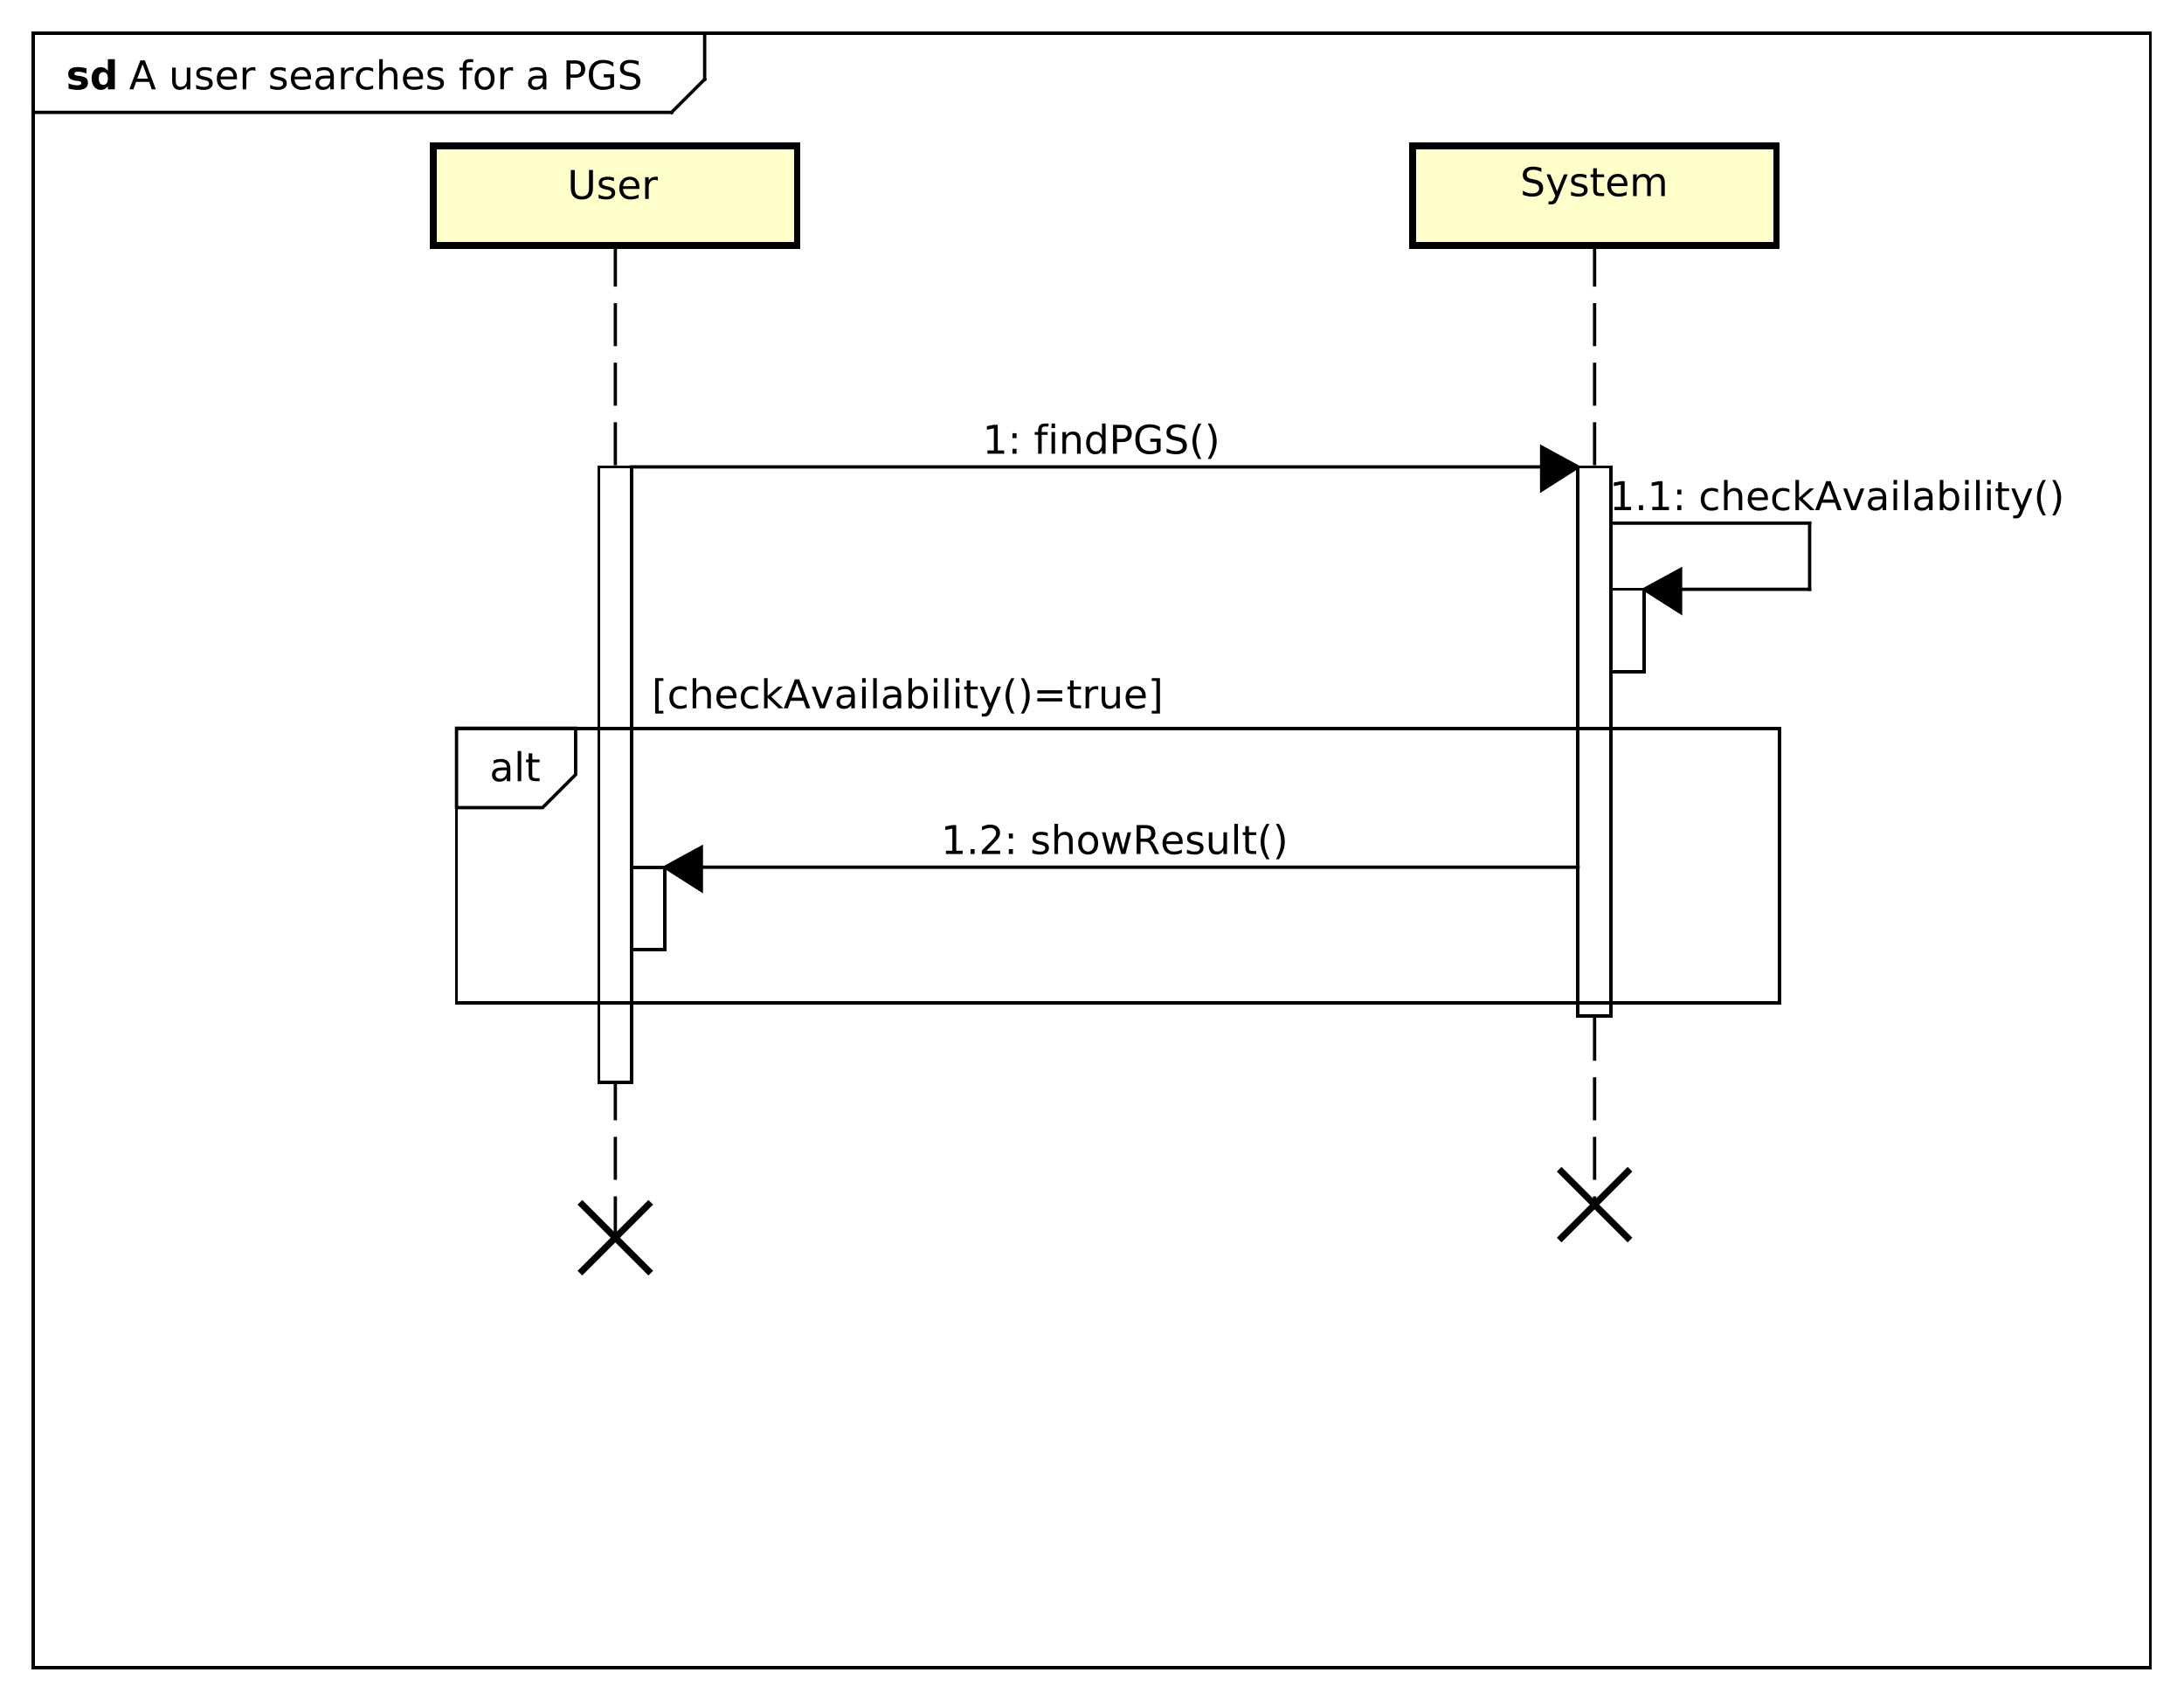 <?xml version="1.0" encoding="UTF-8"?>
<!DOCTYPE svg PUBLIC '-//W3C//DTD SVG 1.0//EN'
          'http://www.w3.org/TR/2001/REC-SVG-20010904/DTD/svg10.dtd'>
<svg xmlns:xlink="http://www.w3.org/1999/xlink" style="fill-opacity:1; color-rendering:auto; color-interpolation:auto; text-rendering:auto; stroke:black; stroke-linecap:square; stroke-miterlimit:10; shape-rendering:auto; stroke-opacity:1; fill:black; stroke-dasharray:none; font-weight:normal; stroke-width:1; font-family:&apos;Dialog&apos;; font-style:normal; stroke-linejoin:miter; font-size:12; stroke-dashoffset:0; image-rendering:auto;" width="880" height="685" xmlns="http://www.w3.org/2000/svg"
><rect width="100%" height="100%" fill="#808080" stroke="none"/><!--Generated by the Batik Graphics2D SVG Generator--><defs id="genericDefs"
  /><g
  ><defs id="defs1"
    ><clipPath clipPathUnits="userSpaceOnUse" id="clipPath1"
      ><path d="M0 0 L880 0 L880 685 L0 685 L0 0 Z"
      /></clipPath
      ><clipPath clipPathUnits="userSpaceOnUse" id="clipPath2"
      ><path d="M0 -14.133 L660 -14.133 L660 499.617 L0 499.617 L0 -14.133 Z"
      /></clipPath
      ><clipPath clipPathUnits="userSpaceOnUse" id="clipPath3"
      ><path d="M-39 -27 L621 -27 L621 486.75 L-39 486.75 L-39 -27 Z"
      /></clipPath
      ><clipPath clipPathUnits="userSpaceOnUse" id="clipPath4"
      ><path d="M-20 -27 L640 -27 L640 486.75 L-20 486.75 L-20 -27 Z"
      /></clipPath
      ><clipPath clipPathUnits="userSpaceOnUse" id="clipPath5"
      ><path d="M-459.5 -48.133 L200.5 -48.133 L200.5 465.617 L-459.5 465.617 L-459.5 -48.133 Z"
      /></clipPath
      ><clipPath clipPathUnits="userSpaceOnUse" id="clipPath6"
      ><path d="M-171.5 -60.133 L488.5 -60.133 L488.5 453.617 L-171.5 453.617 L-171.5 -60.133 Z"
      /></clipPath
      ><clipPath clipPathUnits="userSpaceOnUse" id="clipPath7"
      ><path d="M-297 -137.148 L363 -137.148 L363 376.602 L-297 376.602 L-297 -137.148 Z"
      /></clipPath
      ><clipPath clipPathUnits="userSpaceOnUse" id="clipPath8"
      ><path d="M-486.5 -154.198 L173.5 -154.198 L173.5 359.552 L-486.5 359.552 L-486.5 -154.198 Z"
      /></clipPath
      ><clipPath clipPathUnits="userSpaceOnUse" id="clipPath9"
      ><path d="M-284.45 -258.148 L375.55 -258.148 L375.55 255.602 L-284.45 255.602 L-284.45 -258.148 Z"
      /></clipPath
      ><clipPath clipPathUnits="userSpaceOnUse" id="clipPath10"
      ><path d="M-197 -214.102 L463 -214.102 L463 299.648 L-197 299.648 L-197 -214.102 Z"
      /></clipPath
      ><clipPath clipPathUnits="userSpaceOnUse" id="clipPath11"
      ><path d="M-148 -236.133 L512 -236.133 L512 277.617 L-148 277.617 L-148 -236.133 Z"
      /></clipPath
    ></defs
    ><g style="fill:white; stroke:white;"
    ><rect x="0" y="0" width="880" style="clip-path:url(#clipPath1); stroke:none;" height="685"
    /></g
    ><g style="text-rendering:geometricPrecision; shape-rendering:crispEdges;" transform="scale(1.333,1.333) translate(0,14.133)"
    ><rect x="10" y="-4.133" width="640" style="fill:none; clip-path:url(#clipPath2);" height="494.133"
      /><line x1="213" x2="213" y1="-3.133" style="clip-path:url(#clipPath2); fill:none; text-rendering:optimizeLegibility; shape-rendering:auto;" y2="9.836"
      /><line x1="213" x2="203" y1="9.836" style="clip-path:url(#clipPath2); fill:none; text-rendering:optimizeLegibility; shape-rendering:auto;" y2="19.836"
      /><line x1="203" x2="10" y1="19.836" style="clip-path:url(#clipPath2); fill:none; text-rendering:optimizeLegibility; shape-rendering:auto;" y2="19.836"
    /></g
    ><g style="font-family:sans-serif; text-rendering:optimizeLegibility;" transform="matrix(1.333,0,0,1.333,0,18.844) translate(39,12.867)"
    ><path d="M4.109 -7.578 L2.5 -3.234 L5.719 -3.234 L4.109 -7.578 ZM3.438 -8.75 L4.781 -8.75 L8.109 0 L6.875 0 L6.078 -2.25 L2.141 -2.25 L1.344 0 L0.094 0 L3.438 -8.75 ZM13.039 -2.594 L13.039 -6.562 L14.117 -6.562 L14.117 -2.625 Q14.117 -1.703 14.484 -1.234 Q14.852 -0.766 15.57 -0.766 Q16.445 -0.766 16.953 -1.32 Q17.461 -1.875 17.461 -2.844 L17.461 -6.562 L18.539 -6.562 L18.539 0 L17.461 0 L17.461 -1.016 Q17.07 -0.406 16.555 -0.117 Q16.039 0.172 15.352 0.172 Q14.211 0.172 13.625 -0.531 Q13.039 -1.234 13.039 -2.594 ZM15.758 -6.719 L15.758 -6.719 ZM24.941 -6.375 L24.941 -5.344 Q24.488 -5.578 23.996 -5.695 Q23.504 -5.812 22.973 -5.812 Q22.176 -5.812 21.77 -5.57 Q21.363 -5.328 21.363 -4.828 Q21.363 -4.453 21.652 -4.242 Q21.941 -4.031 22.816 -3.844 L23.176 -3.75 Q24.332 -3.516 24.816 -3.062 Q25.301 -2.609 25.301 -1.812 Q25.301 -0.891 24.574 -0.359 Q23.848 0.172 22.582 0.172 Q22.051 0.172 21.48 0.07 Q20.91 -0.031 20.285 -0.234 L20.285 -1.359 Q20.879 -1.047 21.457 -0.891 Q22.035 -0.734 22.613 -0.734 Q23.363 -0.734 23.777 -0.992 Q24.191 -1.25 24.191 -1.734 Q24.191 -2.172 23.895 -2.406 Q23.598 -2.641 22.598 -2.859 L22.223 -2.938 Q21.223 -3.156 20.777 -3.594 Q20.332 -4.031 20.332 -4.781 Q20.332 -5.719 20.988 -6.219 Q21.645 -6.719 22.848 -6.719 Q23.441 -6.719 23.973 -6.633 Q24.504 -6.547 24.941 -6.375 ZM32.631 -3.547 L32.631 -3.031 L27.662 -3.031 Q27.74 -1.906 28.342 -1.328 Q28.943 -0.75 30.006 -0.75 Q30.631 -0.75 31.217 -0.898 Q31.803 -1.047 32.381 -1.359 L32.381 -0.328 Q31.787 -0.094 31.178 0.039 Q30.568 0.172 29.943 0.172 Q28.381 0.172 27.459 -0.742 Q26.537 -1.656 26.537 -3.219 Q26.537 -4.828 27.412 -5.773 Q28.287 -6.719 29.756 -6.719 Q31.084 -6.719 31.857 -5.867 Q32.631 -5.016 32.631 -3.547 ZM31.553 -3.875 Q31.537 -4.75 31.053 -5.281 Q30.568 -5.812 29.771 -5.812 Q28.865 -5.812 28.326 -5.297 Q27.787 -4.781 27.709 -3.859 L31.553 -3.875 ZM38.201 -5.562 Q38.014 -5.656 37.803 -5.711 Q37.592 -5.766 37.326 -5.766 Q36.42 -5.766 35.928 -5.172 Q35.435 -4.578 35.435 -3.453 L35.435 0 L34.357 0 L34.357 -6.562 L35.435 -6.562 L35.435 -5.547 Q35.779 -6.141 36.326 -6.43 Q36.873 -6.719 37.654 -6.719 Q37.764 -6.719 37.897 -6.703 Q38.029 -6.688 38.185 -6.656 L38.201 -5.562 ZM47.324 -6.375 L47.324 -5.344 Q46.871 -5.578 46.379 -5.695 Q45.887 -5.812 45.355 -5.812 Q44.559 -5.812 44.152 -5.57 Q43.746 -5.328 43.746 -4.828 Q43.746 -4.453 44.035 -4.242 Q44.324 -4.031 45.199 -3.844 L45.559 -3.75 Q46.715 -3.516 47.199 -3.062 Q47.684 -2.609 47.684 -1.812 Q47.684 -0.891 46.957 -0.359 Q46.23 0.172 44.965 0.172 Q44.434 0.172 43.863 0.07 Q43.293 -0.031 42.668 -0.234 L42.668 -1.359 Q43.262 -1.047 43.84 -0.891 Q44.418 -0.734 44.996 -0.734 Q45.746 -0.734 46.16 -0.992 Q46.574 -1.25 46.574 -1.734 Q46.574 -2.172 46.277 -2.406 Q45.98 -2.641 44.98 -2.859 L44.605 -2.938 Q43.605 -3.156 43.16 -3.594 Q42.715 -4.031 42.715 -4.781 Q42.715 -5.719 43.371 -6.219 Q44.027 -6.719 45.23 -6.719 Q45.824 -6.719 46.355 -6.633 Q46.887 -6.547 47.324 -6.375 ZM55.014 -3.547 L55.014 -3.031 L50.045 -3.031 Q50.123 -1.906 50.725 -1.328 Q51.326 -0.75 52.389 -0.75 Q53.014 -0.75 53.6 -0.898 Q54.185 -1.047 54.764 -1.359 L54.764 -0.328 Q54.17 -0.094 53.56 0.039 Q52.951 0.172 52.326 0.172 Q50.764 0.172 49.842 -0.742 Q48.92 -1.656 48.92 -3.219 Q48.92 -4.828 49.795 -5.773 Q50.67 -6.719 52.139 -6.719 Q53.467 -6.719 54.24 -5.867 Q55.014 -5.016 55.014 -3.547 ZM53.935 -3.875 Q53.92 -4.75 53.435 -5.281 Q52.951 -5.812 52.154 -5.812 Q51.248 -5.812 50.709 -5.297 Q50.17 -4.781 50.092 -3.859 L53.935 -3.875 ZM59.756 -3.297 Q58.459 -3.297 57.951 -3 Q57.443 -2.703 57.443 -1.984 Q57.443 -1.406 57.826 -1.07 Q58.209 -0.734 58.85 -0.734 Q59.756 -0.734 60.295 -1.367 Q60.834 -2 60.834 -3.062 L60.834 -3.297 L59.756 -3.297 ZM61.912 -3.75 L61.912 0 L60.834 0 L60.834 -1 Q60.459 -0.406 59.912 -0.117 Q59.365 0.172 58.568 0.172 Q57.553 0.172 56.959 -0.398 Q56.365 -0.969 56.365 -1.906 Q56.365 -3.016 57.107 -3.578 Q57.85 -4.141 59.318 -4.141 L60.834 -4.141 L60.834 -4.25 Q60.834 -5 60.342 -5.406 Q59.85 -5.812 58.975 -5.812 Q58.412 -5.812 57.873 -5.672 Q57.334 -5.531 56.85 -5.266 L56.85 -6.266 Q57.443 -6.5 57.998 -6.609 Q58.553 -6.719 59.084 -6.719 Q60.506 -6.719 61.209 -5.984 Q61.912 -5.25 61.912 -3.75 ZM67.938 -5.562 Q67.75 -5.656 67.539 -5.711 Q67.328 -5.766 67.062 -5.766 Q66.156 -5.766 65.664 -5.172 Q65.172 -4.578 65.172 -3.453 L65.172 0 L64.094 0 L64.094 -6.562 L65.172 -6.562 L65.172 -5.547 Q65.516 -6.141 66.062 -6.43 Q66.609 -6.719 67.391 -6.719 Q67.5 -6.719 67.633 -6.703 Q67.766 -6.688 67.922 -6.656 L67.938 -5.562 ZM73.793 -6.312 L73.793 -5.297 Q73.324 -5.562 72.871 -5.688 Q72.418 -5.812 71.949 -5.812 Q70.887 -5.812 70.309 -5.148 Q69.731 -4.484 69.731 -3.281 Q69.731 -2.078 70.309 -1.414 Q70.887 -0.75 71.949 -0.75 Q72.418 -0.75 72.871 -0.875 Q73.324 -1 73.793 -1.25 L73.793 -0.25 Q73.34 -0.047 72.856 0.062 Q72.371 0.172 71.824 0.172 Q70.34 0.172 69.465 -0.758 Q68.59 -1.688 68.59 -3.281 Q68.59 -4.875 69.473 -5.797 Q70.356 -6.719 71.902 -6.719 Q72.387 -6.719 72.863 -6.617 Q73.34 -6.516 73.793 -6.312 ZM81.125 -3.969 L81.125 0 L80.047 0 L80.047 -3.922 Q80.047 -4.859 79.68 -5.32 Q79.312 -5.781 78.594 -5.781 Q77.719 -5.781 77.211 -5.227 Q76.703 -4.672 76.703 -3.703 L76.703 0 L75.625 0 L75.625 -9.125 L76.703 -9.125 L76.703 -5.547 Q77.094 -6.141 77.617 -6.43 Q78.141 -6.719 78.828 -6.719 Q79.953 -6.719 80.539 -6.023 Q81.125 -5.328 81.125 -3.969 ZM88.887 -3.547 L88.887 -3.031 L83.918 -3.031 Q83.996 -1.906 84.598 -1.328 Q85.199 -0.75 86.262 -0.75 Q86.887 -0.75 87.473 -0.898 Q88.059 -1.047 88.637 -1.359 L88.637 -0.328 Q88.043 -0.094 87.434 0.039 Q86.824 0.172 86.199 0.172 Q84.637 0.172 83.715 -0.742 Q82.793 -1.656 82.793 -3.219 Q82.793 -4.828 83.668 -5.773 Q84.543 -6.719 86.012 -6.719 Q87.34 -6.719 88.113 -5.867 Q88.887 -5.016 88.887 -3.547 ZM87.809 -3.875 Q87.793 -4.75 87.309 -5.281 Q86.824 -5.812 86.027 -5.812 Q85.121 -5.812 84.582 -5.297 Q84.043 -4.781 83.965 -3.859 L87.809 -3.875 ZM94.832 -6.375 L94.832 -5.344 Q94.379 -5.578 93.887 -5.695 Q93.394 -5.812 92.863 -5.812 Q92.066 -5.812 91.66 -5.57 Q91.254 -5.328 91.254 -4.828 Q91.254 -4.453 91.543 -4.242 Q91.832 -4.031 92.707 -3.844 L93.066 -3.75 Q94.223 -3.516 94.707 -3.062 Q95.191 -2.609 95.191 -1.812 Q95.191 -0.891 94.465 -0.359 Q93.738 0.172 92.473 0.172 Q91.941 0.172 91.371 0.07 Q90.801 -0.031 90.176 -0.234 L90.176 -1.359 Q90.769 -1.047 91.348 -0.891 Q91.926 -0.734 92.504 -0.734 Q93.254 -0.734 93.668 -0.992 Q94.082 -1.25 94.082 -1.734 Q94.082 -2.172 93.785 -2.406 Q93.488 -2.641 92.488 -2.859 L92.113 -2.938 Q91.113 -3.156 90.668 -3.594 Q90.223 -4.031 90.223 -4.781 Q90.223 -5.719 90.879 -6.219 Q91.535 -6.719 92.738 -6.719 Q93.332 -6.719 93.863 -6.633 Q94.394 -6.547 94.832 -6.375 ZM104.039 -9.125 L104.039 -8.219 L103.008 -8.219 Q102.43 -8.219 102.203 -7.984 Q101.977 -7.75 101.977 -7.141 L101.977 -6.562 L103.758 -6.562 L103.758 -5.719 L101.977 -5.719 L101.977 0 L100.898 0 L100.898 -5.719 L99.867 -5.719 L99.867 -6.562 L100.898 -6.562 L100.898 -7.016 Q100.898 -8.109 101.406 -8.617 Q101.914 -9.125 103.023 -9.125 L104.039 -9.125 ZM107.482 -5.812 Q106.623 -5.812 106.115 -5.133 Q105.607 -4.453 105.607 -3.281 Q105.607 -2.094 106.107 -1.422 Q106.607 -0.75 107.482 -0.75 Q108.342 -0.75 108.85 -1.43 Q109.357 -2.109 109.357 -3.281 Q109.357 -4.438 108.85 -5.125 Q108.342 -5.812 107.482 -5.812 ZM107.482 -6.719 Q108.889 -6.719 109.693 -5.805 Q110.498 -4.891 110.498 -3.281 Q110.498 -1.672 109.693 -0.75 Q108.889 0.172 107.482 0.172 Q106.076 0.172 105.272 -0.75 Q104.467 -1.672 104.467 -3.281 Q104.467 -4.891 105.272 -5.805 Q106.076 -6.719 107.482 -6.719 ZM116.09 -5.562 Q115.902 -5.656 115.691 -5.711 Q115.481 -5.766 115.215 -5.766 Q114.309 -5.766 113.816 -5.172 Q113.324 -4.578 113.324 -3.453 L113.324 0 L112.246 0 L112.246 -6.562 L113.324 -6.562 L113.324 -5.547 Q113.668 -6.141 114.215 -6.43 Q114.762 -6.719 115.543 -6.719 Q115.652 -6.719 115.785 -6.703 Q115.918 -6.688 116.074 -6.656 L116.09 -5.562 ZM124.01 -3.297 Q122.713 -3.297 122.205 -3 Q121.697 -2.703 121.697 -1.984 Q121.697 -1.406 122.08 -1.07 Q122.463 -0.734 123.103 -0.734 Q124.01 -0.734 124.549 -1.367 Q125.088 -2 125.088 -3.062 L125.088 -3.297 L124.01 -3.297 ZM126.166 -3.75 L126.166 0 L125.088 0 L125.088 -1 Q124.713 -0.406 124.166 -0.117 Q123.619 0.172 122.822 0.172 Q121.807 0.172 121.213 -0.398 Q120.619 -0.969 120.619 -1.906 Q120.619 -3.016 121.361 -3.578 Q122.103 -4.141 123.572 -4.141 L125.088 -4.141 L125.088 -4.25 Q125.088 -5 124.596 -5.406 Q124.103 -5.812 123.228 -5.812 Q122.666 -5.812 122.127 -5.672 Q121.588 -5.531 121.103 -5.266 L121.103 -6.266 Q121.697 -6.5 122.252 -6.609 Q122.807 -6.719 123.338 -6.719 Q124.76 -6.719 125.463 -5.984 Q126.166 -5.25 126.166 -3.75 ZM133.428 -7.781 L133.428 -4.484 L134.912 -4.484 Q135.74 -4.484 136.193 -4.914 Q136.647 -5.344 136.647 -6.141 Q136.647 -6.922 136.193 -7.352 Q135.74 -7.781 134.912 -7.781 L133.428 -7.781 ZM132.24 -8.75 L134.912 -8.75 Q136.397 -8.75 137.147 -8.086 Q137.897 -7.422 137.897 -6.141 Q137.897 -4.844 137.147 -4.18 Q136.397 -3.516 134.912 -3.516 L133.428 -3.516 L133.428 0 L132.24 0 L132.24 -8.75 ZM145.445 -1.25 L145.445 -3.594 L143.508 -3.594 L143.508 -4.578 L146.617 -4.578 L146.617 -0.812 Q145.93 -0.328 145.109 -0.078 Q144.289 0.172 143.352 0.172 Q141.289 0.172 140.133 -1.031 Q138.977 -2.234 138.977 -4.359 Q138.977 -6.516 140.133 -7.711 Q141.289 -8.906 143.352 -8.906 Q144.195 -8.906 144.969 -8.695 Q145.742 -8.484 146.398 -8.078 L146.398 -6.812 Q145.742 -7.375 145 -7.656 Q144.258 -7.938 143.445 -7.938 Q141.836 -7.938 141.031 -7.039 Q140.227 -6.141 140.227 -4.359 Q140.227 -2.594 141.031 -1.695 Q141.836 -0.797 143.445 -0.797 Q144.07 -0.797 144.562 -0.906 Q145.055 -1.016 145.445 -1.25 ZM154.025 -8.469 L154.025 -7.312 Q153.353 -7.625 152.752 -7.789 Q152.15 -7.953 151.603 -7.953 Q150.635 -7.953 150.111 -7.578 Q149.588 -7.203 149.588 -6.5 Q149.588 -5.922 149.932 -5.625 Q150.275 -5.328 151.26 -5.156 L151.963 -5 Q153.291 -4.75 153.924 -4.117 Q154.557 -3.484 154.557 -2.422 Q154.557 -1.141 153.705 -0.484 Q152.853 0.172 151.197 0.172 Q150.588 0.172 149.885 0.031 Q149.182 -0.109 148.432 -0.391 L148.432 -1.609 Q149.15 -1.203 149.846 -1 Q150.541 -0.797 151.197 -0.797 Q152.213 -0.797 152.768 -1.195 Q153.322 -1.594 153.322 -2.328 Q153.322 -2.969 152.924 -3.336 Q152.525 -3.703 151.619 -3.875 L150.9 -4.016 Q149.572 -4.281 148.986 -4.844 Q148.4 -5.406 148.4 -6.406 Q148.4 -7.578 149.213 -8.242 Q150.025 -8.906 151.463 -8.906 Q152.088 -8.906 152.721 -8.797 Q153.353 -8.688 154.025 -8.469 Z" style="stroke:none; clip-path:url(#clipPath3);"
    /></g
    ><g style="text-rendering:optimizeLegibility; font-weight:bold; font-family:sans-serif;" transform="matrix(1.333,0,0,1.333,0,18.844) translate(20,12.867)"
    ><path d="M6.141 -6.359 L6.141 -4.766 Q5.469 -5.047 4.836 -5.188 Q4.203 -5.328 3.656 -5.328 Q3.047 -5.328 2.758 -5.18 Q2.469 -5.031 2.469 -4.719 Q2.469 -4.469 2.688 -4.336 Q2.906 -4.203 3.484 -4.125 L3.844 -4.078 Q5.469 -3.875 6.023 -3.406 Q6.578 -2.938 6.578 -1.938 Q6.578 -0.891 5.805 -0.359 Q5.031 0.172 3.5 0.172 Q2.844 0.172 2.148 0.07 Q1.453 -0.031 0.719 -0.234 L0.719 -1.828 Q1.344 -1.531 2.008 -1.375 Q2.672 -1.219 3.344 -1.219 Q3.969 -1.219 4.273 -1.391 Q4.578 -1.562 4.578 -1.906 Q4.578 -2.188 4.367 -2.32 Q4.156 -2.453 3.516 -2.531 L3.141 -2.578 Q1.75 -2.75 1.188 -3.227 Q0.625 -3.703 0.625 -4.672 Q0.625 -5.719 1.336 -6.219 Q2.047 -6.719 3.531 -6.719 Q4.109 -6.719 4.75 -6.633 Q5.391 -6.547 6.141 -6.359 ZM12.611 -5.609 L12.611 -9.125 L14.721 -9.125 L14.721 0 L12.611 0 L12.611 -0.953 Q12.19 -0.375 11.666 -0.102 Q11.143 0.172 10.455 0.172 Q9.236 0.172 8.463 -0.797 Q7.689 -1.766 7.689 -3.281 Q7.689 -4.797 8.463 -5.758 Q9.236 -6.719 10.455 -6.719 Q11.127 -6.719 11.658 -6.445 Q12.19 -6.172 12.611 -5.609 ZM11.236 -1.359 Q11.908 -1.359 12.26 -1.852 Q12.611 -2.344 12.611 -3.281 Q12.611 -4.219 12.26 -4.711 Q11.908 -5.203 11.236 -5.203 Q10.565 -5.203 10.213 -4.711 Q9.861 -4.219 9.861 -3.281 Q9.861 -2.344 10.213 -1.852 Q10.565 -1.359 11.236 -1.359 Z" style="stroke:none; clip-path:url(#clipPath4);"
    /></g
    ><g transform="matrix(1.333,0,0,1.333,0,18.844)" style="text-rendering:optimizeLegibility; stroke-dasharray:12,6; font-weight:bold; font-family:sans-serif; stroke-linecap:butt;"
    ><line x1="482" x2="482" y1="60" style="fill:none; clip-path:url(#clipPath2);" y2="350"
    /></g
    ><g transform="matrix(1.333,0,0,1.333,0,18.844)" style="fill:rgb(255,255,204); text-rendering:geometricPrecision; font-family:sans-serif; shape-rendering:crispEdges; stroke:rgb(255,255,204); font-weight:bold; stroke-width:2;"
    ><rect x="427" y="30" width="110" style="clip-path:url(#clipPath2); stroke:none;" height="30"
      /><rect x="427" y="30" width="110" style="clip-path:url(#clipPath2); fill:none; stroke:black;" height="30"
    /></g
    ><g style="text-rendering:optimizeLegibility; stroke-width:2; font-family:sans-serif;" transform="matrix(1.333,0,0,1.333,0,18.844) translate(459.5,34)"
    ><path d="M6.422 2.67 L6.422 3.826 Q5.75 3.514 5.148 3.35 Q4.547 3.186 4 3.186 Q3.031 3.186 2.508 3.561 Q1.984 3.936 1.984 4.639 Q1.984 5.217 2.328 5.514 Q2.672 5.811 3.656 5.982 L4.359 6.139 Q5.688 6.389 6.32 7.021 Q6.953 7.654 6.953 8.717 Q6.953 9.998 6.102 10.654 Q5.25 11.31 3.594 11.31 Q2.984 11.31 2.281 11.17 Q1.578 11.029 0.828 10.748 L0.828 9.529 Q1.547 9.935 2.242 10.139 Q2.938 10.342 3.594 10.342 Q4.609 10.342 5.164 9.943 Q5.719 9.545 5.719 8.81 Q5.719 8.17 5.32 7.803 Q4.922 7.436 4.016 7.264 L3.297 7.123 Q1.969 6.857 1.383 6.295 Q0.797 5.732 0.797 4.732 Q0.797 3.561 1.609 2.897 Q2.422 2.232 3.859 2.232 Q4.484 2.232 5.117 2.342 Q5.75 2.451 6.422 2.67 ZM11.477 11.748 Q11.023 12.92 10.586 13.279 Q10.148 13.639 9.43 13.639 L8.57 13.639 L8.57 12.732 L9.195 12.732 Q9.648 12.732 9.891 12.521 Q10.133 12.31 10.43 11.529 L10.633 11.029 L7.977 4.576 L9.117 4.576 L11.164 9.701 L13.227 4.576 L14.367 4.576 L11.477 11.748 ZM20.031 4.764 L20.031 5.795 Q19.578 5.561 19.086 5.443 Q18.594 5.326 18.062 5.326 Q17.266 5.326 16.859 5.568 Q16.453 5.811 16.453 6.311 Q16.453 6.686 16.742 6.896 Q17.031 7.107 17.906 7.295 L18.266 7.389 Q19.422 7.623 19.906 8.076 Q20.391 8.529 20.391 9.326 Q20.391 10.248 19.664 10.779 Q18.938 11.31 17.672 11.31 Q17.141 11.31 16.57 11.209 Q16 11.107 15.375 10.904 L15.375 9.779 Q15.969 10.092 16.547 10.248 Q17.125 10.404 17.703 10.404 Q18.453 10.404 18.867 10.146 Q19.281 9.889 19.281 9.404 Q19.281 8.967 18.984 8.732 Q18.688 8.498 17.688 8.279 L17.312 8.201 Q16.312 7.982 15.867 7.545 Q15.422 7.107 15.422 6.357 Q15.422 5.42 16.078 4.92 Q16.734 4.42 17.938 4.42 Q18.531 4.42 19.062 4.506 Q19.594 4.592 20.031 4.764 ZM23.174 2.717 L23.174 4.576 L25.393 4.576 L25.393 5.42 L23.174 5.42 L23.174 8.982 Q23.174 9.779 23.393 10.006 Q23.611 10.232 24.283 10.232 L25.393 10.232 L25.393 11.139 L24.283 11.139 Q23.033 11.139 22.557 10.67 Q22.08 10.201 22.08 8.982 L22.08 5.42 L21.299 5.42 L21.299 4.576 L22.08 4.576 L22.08 2.717 L23.174 2.717 ZM32.426 7.592 L32.426 8.107 L27.457 8.107 Q27.535 9.232 28.137 9.81 Q28.738 10.389 29.801 10.389 Q30.426 10.389 31.012 10.24 Q31.598 10.092 32.176 9.779 L32.176 10.81 Q31.582 11.045 30.973 11.178 Q30.363 11.31 29.738 11.31 Q28.176 11.31 27.254 10.396 Q26.332 9.482 26.332 7.92 Q26.332 6.311 27.207 5.365 Q28.082 4.42 29.551 4.42 Q30.879 4.42 31.652 5.271 Q32.426 6.123 32.426 7.592 ZM31.348 7.264 Q31.332 6.389 30.848 5.857 Q30.363 5.326 29.566 5.326 Q28.66 5.326 28.121 5.842 Q27.582 6.357 27.504 7.279 L31.348 7.264 ZM39.293 5.842 Q39.699 5.107 40.262 4.764 Q40.824 4.42 41.59 4.42 Q42.621 4.42 43.176 5.139 Q43.73 5.857 43.73 7.17 L43.73 11.139 L42.652 11.139 L42.652 7.217 Q42.652 6.264 42.316 5.811 Q41.98 5.357 41.293 5.357 Q40.449 5.357 39.965 5.912 Q39.48 6.467 39.48 7.436 L39.48 11.139 L38.402 11.139 L38.402 7.217 Q38.402 6.264 38.066 5.811 Q37.73 5.357 37.027 5.357 Q36.199 5.357 35.715 5.912 Q35.23 6.467 35.23 7.436 L35.23 11.139 L34.152 11.139 L34.152 4.576 L35.23 4.576 L35.23 5.592 Q35.605 4.998 36.121 4.709 Q36.637 4.42 37.34 4.42 Q38.059 4.42 38.559 4.779 Q39.059 5.139 39.293 5.842 Z" style="stroke:none; clip-path:url(#clipPath5);"
    /></g
    ><g style="text-rendering:optimizeLegibility; stroke-dasharray:12,6; font-family:sans-serif; stroke-linecap:butt;" transform="matrix(1.333,0,0,1.333,0,18.844)"
    ><line x1="186" x2="186" y1="60" style="fill:none; clip-path:url(#clipPath2);" y2="360"
    /></g
    ><g transform="matrix(1.333,0,0,1.333,0,18.844)" style="fill:rgb(255,255,204); text-rendering:geometricPrecision; font-family:sans-serif; shape-rendering:crispEdges; stroke:rgb(255,255,204); stroke-width:2;"
    ><rect x="131" y="30" width="110" style="clip-path:url(#clipPath2); stroke:none;" height="30"
      /><rect x="131" y="30" width="110" style="clip-path:url(#clipPath2); fill:none; stroke:black;" height="30"
    /></g
    ><g style="text-rendering:optimizeLegibility; stroke-width:2; font-family:sans-serif;" transform="matrix(1.333,0,0,1.333,0,18.844) translate(171.5,46)"
    ><path d="M1.047 -8.75 L2.234 -8.75 L2.234 -3.438 Q2.234 -2.031 2.742 -1.414 Q3.25 -0.797 4.391 -0.797 Q5.531 -0.797 6.039 -1.414 Q6.547 -2.031 6.547 -3.438 L6.547 -8.75 L7.734 -8.75 L7.734 -3.281 Q7.734 -1.578 6.891 -0.703 Q6.047 0.172 4.391 0.172 Q2.734 0.172 1.891 -0.703 Q1.047 -1.578 1.047 -3.281 L1.047 -8.75 ZM14.096 -6.375 L14.096 -5.344 Q13.643 -5.578 13.15 -5.695 Q12.658 -5.812 12.127 -5.812 Q11.33 -5.812 10.924 -5.57 Q10.518 -5.328 10.518 -4.828 Q10.518 -4.453 10.807 -4.242 Q11.096 -4.031 11.971 -3.844 L12.33 -3.75 Q13.486 -3.516 13.971 -3.062 Q14.455 -2.609 14.455 -1.812 Q14.455 -0.891 13.729 -0.359 Q13.002 0.172 11.736 0.172 Q11.205 0.172 10.635 0.07 Q10.065 -0.031 9.44 -0.234 L9.44 -1.359 Q10.033 -1.047 10.611 -0.891 Q11.19 -0.734 11.768 -0.734 Q12.518 -0.734 12.932 -0.992 Q13.346 -1.25 13.346 -1.734 Q13.346 -2.172 13.049 -2.406 Q12.752 -2.641 11.752 -2.859 L11.377 -2.938 Q10.377 -3.156 9.932 -3.594 Q9.486 -4.031 9.486 -4.781 Q9.486 -5.719 10.143 -6.219 Q10.799 -6.719 12.002 -6.719 Q12.596 -6.719 13.127 -6.633 Q13.658 -6.547 14.096 -6.375 ZM21.785 -3.547 L21.785 -3.031 L16.816 -3.031 Q16.895 -1.906 17.496 -1.328 Q18.098 -0.75 19.16 -0.75 Q19.785 -0.75 20.371 -0.898 Q20.957 -1.047 21.535 -1.359 L21.535 -0.328 Q20.941 -0.094 20.332 0.039 Q19.723 0.172 19.098 0.172 Q17.535 0.172 16.613 -0.742 Q15.691 -1.656 15.691 -3.219 Q15.691 -4.828 16.566 -5.773 Q17.441 -6.719 18.91 -6.719 Q20.238 -6.719 21.012 -5.867 Q21.785 -5.016 21.785 -3.547 ZM20.707 -3.875 Q20.691 -4.75 20.207 -5.281 Q19.723 -5.812 18.926 -5.812 Q18.02 -5.812 17.48 -5.297 Q16.941 -4.781 16.863 -3.859 L20.707 -3.875 ZM27.355 -5.562 Q27.168 -5.656 26.957 -5.711 Q26.746 -5.766 26.48 -5.766 Q25.574 -5.766 25.082 -5.172 Q24.59 -4.578 24.59 -3.453 L24.59 0 L23.512 0 L23.512 -6.562 L24.59 -6.562 L24.59 -5.547 Q24.934 -6.141 25.48 -6.43 Q26.027 -6.719 26.809 -6.719 Q26.918 -6.719 27.051 -6.703 Q27.184 -6.688 27.34 -6.656 L27.355 -5.562 Z" style="stroke:none; clip-path:url(#clipPath6);"
    /></g
    ><g style="text-rendering:optimizeLegibility; stroke-width:2; font-family:sans-serif;" transform="matrix(1.333,0,0,1.333,0,18.844)"
    ><line x1="492" x2="472" y1="340" style="fill:none; clip-path:url(#clipPath2);" y2="360"
      /><line x1="472" x2="492" y1="340" style="fill:none; clip-path:url(#clipPath2);" y2="360"
      /><line x1="196" x2="176" y1="350" style="fill:none; clip-path:url(#clipPath2);" y2="370"
      /><line x1="176" x2="196" y1="350" style="fill:none; clip-path:url(#clipPath2);" y2="370"
    /></g
    ><g transform="matrix(1.333,0,0,1.333,0,18.844)" style="fill:white; text-rendering:geometricPrecision; shape-rendering:crispEdges; font-family:sans-serif; stroke:white;"
    ><rect x="487" y="164" width="10" style="clip-path:url(#clipPath2); stroke:none;" height="25"
      /><rect x="487" y="164" width="10" style="clip-path:url(#clipPath2); fill:none; stroke:black;" height="25"
      /><rect x="477" y="127" width="10" style="clip-path:url(#clipPath2); stroke:none;" height="166"
      /><rect x="477" y="127" width="10" style="clip-path:url(#clipPath2); fill:none; stroke:black;" height="166"
      /><rect x="181" y="127" width="10" style="clip-path:url(#clipPath2); stroke:none;" height="186"
      /><rect x="181" y="127" width="10" style="clip-path:url(#clipPath2); fill:none; stroke:black;" height="186"
    /></g
    ><g style="font-family:sans-serif; text-rendering:optimizeLegibility;" transform="matrix(1.333,0,0,1.333,0,18.844) translate(297,123.016)"
    ><path d="M1.484 -1 L3.422 -1 L3.422 -7.672 L1.312 -7.25 L1.312 -8.328 L3.406 -8.75 L4.594 -8.75 L4.594 -1 L6.531 -1 L6.531 0 L1.484 0 L1.484 -1 ZM9.041 -1.484 L10.275 -1.484 L10.275 0 L9.041 0 L9.041 -1.484 ZM9.041 -6.203 L10.275 -6.203 L10.275 -4.719 L9.041 -4.719 L9.041 -6.203 ZM19.945 -9.125 L19.945 -8.219 L18.914 -8.219 Q18.336 -8.219 18.109 -7.984 Q17.883 -7.75 17.883 -7.141 L17.883 -6.562 L19.664 -6.562 L19.664 -5.719 L17.883 -5.719 L17.883 0 L16.805 0 L16.805 -5.719 L15.773 -5.719 L15.773 -6.562 L16.805 -6.562 L16.805 -7.016 Q16.805 -8.109 17.312 -8.617 Q17.82 -9.125 18.93 -9.125 L19.945 -9.125 ZM20.842 -6.562 L21.92 -6.562 L21.92 0 L20.842 0 L20.842 -6.562 ZM20.842 -9.125 L21.92 -9.125 L21.92 -7.75 L20.842 -7.75 L20.842 -9.125 ZM29.645 -3.969 L29.645 0 L28.566 0 L28.566 -3.922 Q28.566 -4.859 28.199 -5.32 Q27.832 -5.781 27.113 -5.781 Q26.238 -5.781 25.73 -5.227 Q25.223 -4.672 25.223 -3.703 L25.223 0 L24.145 0 L24.145 -6.562 L25.223 -6.562 L25.223 -5.547 Q25.613 -6.141 26.137 -6.43 Q26.66 -6.719 27.348 -6.719 Q28.473 -6.719 29.059 -6.023 Q29.645 -5.328 29.645 -3.969 ZM36.109 -5.562 L36.109 -9.125 L37.188 -9.125 L37.188 0 L36.109 0 L36.109 -0.984 Q35.766 -0.406 35.25 -0.117 Q34.734 0.172 34 0.172 Q32.812 0.172 32.062 -0.781 Q31.312 -1.734 31.312 -3.281 Q31.312 -4.828 32.062 -5.773 Q32.812 -6.719 34 -6.719 Q34.734 -6.719 35.25 -6.438 Q35.766 -6.156 36.109 -5.562 ZM32.438 -3.281 Q32.438 -2.094 32.922 -1.414 Q33.406 -0.734 34.266 -0.734 Q35.125 -0.734 35.617 -1.414 Q36.109 -2.094 36.109 -3.281 Q36.109 -4.469 35.617 -5.141 Q35.125 -5.812 34.266 -5.812 Q33.406 -5.812 32.922 -5.141 Q32.438 -4.469 32.438 -3.281 ZM40.633 -7.781 L40.633 -4.484 L42.117 -4.484 Q42.945 -4.484 43.398 -4.914 Q43.852 -5.344 43.852 -6.141 Q43.852 -6.922 43.398 -7.352 Q42.945 -7.781 42.117 -7.781 L40.633 -7.781 ZM39.445 -8.75 L42.117 -8.75 Q43.602 -8.75 44.352 -8.086 Q45.102 -7.422 45.102 -6.141 Q45.102 -4.844 44.352 -4.18 Q43.602 -3.516 42.117 -3.516 L40.633 -3.516 L40.633 0 L39.445 0 L39.445 -8.75 ZM52.65 -1.25 L52.65 -3.594 L50.713 -3.594 L50.713 -4.578 L53.822 -4.578 L53.822 -0.812 Q53.135 -0.328 52.315 -0.078 Q51.494 0.172 50.557 0.172 Q48.494 0.172 47.338 -1.031 Q46.182 -2.234 46.182 -4.359 Q46.182 -6.516 47.338 -7.711 Q48.494 -8.906 50.557 -8.906 Q51.4 -8.906 52.174 -8.695 Q52.947 -8.484 53.603 -8.078 L53.603 -6.812 Q52.947 -7.375 52.205 -7.656 Q51.463 -7.938 50.65 -7.938 Q49.041 -7.938 48.236 -7.039 Q47.432 -6.141 47.432 -4.359 Q47.432 -2.594 48.236 -1.695 Q49.041 -0.797 50.65 -0.797 Q51.275 -0.797 51.768 -0.906 Q52.26 -1.016 52.65 -1.25 ZM61.23 -8.469 L61.23 -7.312 Q60.559 -7.625 59.957 -7.789 Q59.355 -7.953 58.809 -7.953 Q57.84 -7.953 57.316 -7.578 Q56.793 -7.203 56.793 -6.5 Q56.793 -5.922 57.137 -5.625 Q57.48 -5.328 58.465 -5.156 L59.168 -5 Q60.496 -4.75 61.129 -4.117 Q61.762 -3.484 61.762 -2.422 Q61.762 -1.141 60.91 -0.484 Q60.059 0.172 58.402 0.172 Q57.793 0.172 57.09 0.031 Q56.387 -0.109 55.637 -0.391 L55.637 -1.609 Q56.355 -1.203 57.051 -1 Q57.746 -0.797 58.402 -0.797 Q59.418 -0.797 59.973 -1.195 Q60.527 -1.594 60.527 -2.328 Q60.527 -2.969 60.129 -3.336 Q59.73 -3.703 58.824 -3.875 L58.105 -4.016 Q56.777 -4.281 56.191 -4.844 Q55.605 -5.406 55.605 -6.406 Q55.605 -7.578 56.418 -8.242 Q57.23 -8.906 58.668 -8.906 Q59.293 -8.906 59.926 -8.797 Q60.559 -8.688 61.23 -8.469 ZM66.144 -9.109 Q65.363 -7.766 64.981 -6.445 Q64.598 -5.125 64.598 -3.766 Q64.598 -2.422 64.981 -1.094 Q65.363 0.234 66.144 1.578 L65.207 1.578 Q64.332 0.203 63.895 -1.125 Q63.457 -2.453 63.457 -3.766 Q63.457 -5.078 63.895 -6.398 Q64.332 -7.719 65.207 -9.109 L66.144 -9.109 ZM68.076 -9.109 L69.014 -9.109 Q69.889 -7.719 70.326 -6.398 Q70.764 -5.078 70.764 -3.766 Q70.764 -2.453 70.326 -1.125 Q69.889 0.203 69.014 1.578 L68.076 1.578 Q68.842 0.234 69.232 -1.094 Q69.623 -2.422 69.623 -3.766 Q69.623 -5.125 69.232 -6.445 Q68.842 -7.766 68.076 -9.109 Z" style="stroke:none; clip-path:url(#clipPath7);"
    /></g
    ><g style="font-family:sans-serif; text-rendering:optimizeLegibility;" transform="matrix(1.333,0,0,1.333,0,18.844)"
    ><line x1="190.9" x2="465.842" y1="127" style="fill:none; clip-path:url(#clipPath2);" y2="127"
      /><polygon style="clip-path:url(#clipPath2); stroke:none;" points=" 477 127 466 121 466 134"
      /><polygon style="fill:none; clip-path:url(#clipPath2);" points=" 477 127 466 121 466 134"
    /></g
    ><g style="font-family:sans-serif; text-rendering:optimizeLegibility;" transform="matrix(1.333,0,0,1.333,0,18.844) translate(486.5,140.066)"
    ><path d="M1.484 -1 L3.422 -1 L3.422 -7.672 L1.312 -7.25 L1.312 -8.328 L3.406 -8.75 L4.594 -8.75 L4.594 -1 L6.531 -1 L6.531 0 L1.484 0 L1.484 -1 ZM8.916 -1.484 L10.15 -1.484 L10.15 0 L8.916 0 L8.916 -1.484 ZM12.934 -1 L14.871 -1 L14.871 -7.672 L12.762 -7.25 L12.762 -8.328 L14.855 -8.75 L16.043 -8.75 L16.043 -1 L17.98 -1 L17.98 0 L12.934 0 L12.934 -1 ZM20.49 -1.484 L21.725 -1.484 L21.725 0 L20.49 0 L20.49 -1.484 ZM20.49 -6.203 L21.725 -6.203 L21.725 -4.719 L20.49 -4.719 L20.49 -6.203 ZM32.801 -6.312 L32.801 -5.297 Q32.332 -5.562 31.879 -5.688 Q31.426 -5.812 30.957 -5.812 Q29.895 -5.812 29.316 -5.148 Q28.738 -4.484 28.738 -3.281 Q28.738 -2.078 29.316 -1.414 Q29.895 -0.75 30.957 -0.75 Q31.426 -0.75 31.879 -0.875 Q32.332 -1 32.801 -1.25 L32.801 -0.25 Q32.348 -0.047 31.863 0.062 Q31.379 0.172 30.832 0.172 Q29.348 0.172 28.473 -0.758 Q27.598 -1.688 27.598 -3.281 Q27.598 -4.875 28.48 -5.797 Q29.363 -6.719 30.91 -6.719 Q31.395 -6.719 31.871 -6.617 Q32.348 -6.516 32.801 -6.312 ZM40.133 -3.969 L40.133 0 L39.055 0 L39.055 -3.922 Q39.055 -4.859 38.688 -5.32 Q38.32 -5.781 37.602 -5.781 Q36.727 -5.781 36.219 -5.227 Q35.711 -4.672 35.711 -3.703 L35.711 0 L34.633 0 L34.633 -9.125 L35.711 -9.125 L35.711 -5.547 Q36.102 -6.141 36.625 -6.43 Q37.148 -6.719 37.836 -6.719 Q38.961 -6.719 39.547 -6.023 Q40.133 -5.328 40.133 -3.969 ZM47.895 -3.547 L47.895 -3.031 L42.926 -3.031 Q43.004 -1.906 43.605 -1.328 Q44.207 -0.75 45.27 -0.75 Q45.895 -0.75 46.48 -0.898 Q47.066 -1.047 47.645 -1.359 L47.645 -0.328 Q47.051 -0.094 46.441 0.039 Q45.832 0.172 45.207 0.172 Q43.645 0.172 42.723 -0.742 Q41.801 -1.656 41.801 -3.219 Q41.801 -4.828 42.676 -5.773 Q43.551 -6.719 45.02 -6.719 Q46.348 -6.719 47.121 -5.867 Q47.895 -5.016 47.895 -3.547 ZM46.816 -3.875 Q46.801 -4.75 46.316 -5.281 Q45.832 -5.812 45.035 -5.812 Q44.129 -5.812 43.59 -5.297 Q43.051 -4.781 42.973 -3.859 L46.816 -3.875 ZM54.387 -6.312 L54.387 -5.297 Q53.918 -5.562 53.465 -5.688 Q53.012 -5.812 52.543 -5.812 Q51.48 -5.812 50.902 -5.148 Q50.324 -4.484 50.324 -3.281 Q50.324 -2.078 50.902 -1.414 Q51.48 -0.75 52.543 -0.75 Q53.012 -0.75 53.465 -0.875 Q53.918 -1 54.387 -1.25 L54.387 -0.25 Q53.934 -0.047 53.449 0.062 Q52.965 0.172 52.418 0.172 Q50.934 0.172 50.059 -0.758 Q49.184 -1.688 49.184 -3.281 Q49.184 -4.875 50.066 -5.797 Q50.949 -6.719 52.496 -6.719 Q52.98 -6.719 53.457 -6.617 Q53.934 -6.516 54.387 -6.312 ZM56.219 -9.125 L57.297 -9.125 L57.297 -3.734 L60.516 -6.562 L61.891 -6.562 L58.406 -3.5 L62.047 0 L60.641 0 L57.297 -3.203 L57.297 0 L56.219 0 L56.219 -9.125 ZM66.184 -7.578 L64.574 -3.234 L67.793 -3.234 L66.184 -7.578 ZM65.512 -8.75 L66.856 -8.75 L70.184 0 L68.949 0 L68.152 -2.25 L64.215 -2.25 L63.418 0 L62.168 0 L65.512 -8.75 ZM70.643 -6.562 L71.783 -6.562 L73.83 -1.062 L75.893 -6.562 L77.033 -6.562 L74.564 0 L73.096 0 L70.643 -6.562 ZM81.494 -3.297 Q80.197 -3.297 79.689 -3 Q79.182 -2.703 79.182 -1.984 Q79.182 -1.406 79.564 -1.07 Q79.947 -0.734 80.588 -0.734 Q81.494 -0.734 82.033 -1.367 Q82.572 -2 82.572 -3.062 L82.572 -3.297 L81.494 -3.297 ZM83.65 -3.75 L83.65 0 L82.572 0 L82.572 -1 Q82.197 -0.406 81.65 -0.117 Q81.103 0.172 80.307 0.172 Q79.291 0.172 78.697 -0.398 Q78.103 -0.969 78.103 -1.906 Q78.103 -3.016 78.846 -3.578 Q79.588 -4.141 81.057 -4.141 L82.572 -4.141 L82.572 -4.25 Q82.572 -5 82.08 -5.406 Q81.588 -5.812 80.713 -5.812 Q80.15 -5.812 79.611 -5.672 Q79.072 -5.531 78.588 -5.266 L78.588 -6.266 Q79.182 -6.5 79.736 -6.609 Q80.291 -6.719 80.822 -6.719 Q82.244 -6.719 82.947 -5.984 Q83.65 -5.25 83.65 -3.75 ZM85.863 -6.562 L86.941 -6.562 L86.941 0 L85.863 0 L85.863 -6.562 ZM85.863 -9.125 L86.941 -9.125 L86.941 -7.75 L85.863 -7.75 L85.863 -9.125 ZM89.197 -9.125 L90.275 -9.125 L90.275 0 L89.197 0 L89.197 -9.125 ZM95.516 -3.297 Q94.219 -3.297 93.711 -3 Q93.203 -2.703 93.203 -1.984 Q93.203 -1.406 93.586 -1.07 Q93.969 -0.734 94.609 -0.734 Q95.516 -0.734 96.055 -1.367 Q96.594 -2 96.594 -3.062 L96.594 -3.297 L95.516 -3.297 ZM97.672 -3.75 L97.672 0 L96.594 0 L96.594 -1 Q96.219 -0.406 95.672 -0.117 Q95.125 0.172 94.328 0.172 Q93.312 0.172 92.719 -0.398 Q92.125 -0.969 92.125 -1.906 Q92.125 -3.016 92.867 -3.578 Q93.609 -4.141 95.078 -4.141 L96.594 -4.141 L96.594 -4.25 Q96.594 -5 96.102 -5.406 Q95.609 -5.812 94.734 -5.812 Q94.172 -5.812 93.633 -5.672 Q93.094 -5.531 92.609 -5.266 L92.609 -6.266 Q93.203 -6.5 93.758 -6.609 Q94.312 -6.719 94.844 -6.719 Q96.266 -6.719 96.969 -5.984 Q97.672 -5.25 97.672 -3.75 ZM104.603 -3.281 Q104.603 -4.469 104.111 -5.141 Q103.619 -5.812 102.775 -5.812 Q101.916 -5.812 101.424 -5.141 Q100.932 -4.469 100.932 -3.281 Q100.932 -2.094 101.424 -1.414 Q101.916 -0.734 102.775 -0.734 Q103.619 -0.734 104.111 -1.414 Q104.603 -2.094 104.603 -3.281 ZM100.932 -5.562 Q101.275 -6.156 101.791 -6.438 Q102.307 -6.719 103.025 -6.719 Q104.228 -6.719 104.978 -5.773 Q105.728 -4.828 105.728 -3.281 Q105.728 -1.734 104.978 -0.781 Q104.228 0.172 103.025 0.172 Q102.307 0.172 101.791 -0.117 Q101.275 -0.406 100.932 -0.984 L100.932 0 L99.853 0 L99.853 -9.125 L100.932 -9.125 L100.932 -5.562 ZM107.502 -6.562 L108.58 -6.562 L108.58 0 L107.502 0 L107.502 -6.562 ZM107.502 -9.125 L108.58 -9.125 L108.58 -7.75 L107.502 -7.75 L107.502 -9.125 ZM110.836 -9.125 L111.914 -9.125 L111.914 0 L110.836 0 L110.836 -9.125 ZM114.17 -6.562 L115.248 -6.562 L115.248 0 L114.17 0 L114.17 -6.562 ZM114.17 -9.125 L115.248 -9.125 L115.248 -7.75 L114.17 -7.75 L114.17 -9.125 ZM118.582 -8.422 L118.582 -6.562 L120.801 -6.562 L120.801 -5.719 L118.582 -5.719 L118.582 -2.156 Q118.582 -1.359 118.801 -1.133 Q119.019 -0.906 119.691 -0.906 L120.801 -0.906 L120.801 0 L119.691 0 Q118.441 0 117.965 -0.469 Q117.488 -0.938 117.488 -2.156 L117.488 -5.719 L116.707 -5.719 L116.707 -6.562 L117.488 -6.562 L117.488 -8.422 L118.582 -8.422 ZM124.943 0.609 Q124.49 1.781 124.053 2.141 Q123.615 2.5 122.897 2.5 L122.037 2.5 L122.037 1.594 L122.662 1.594 Q123.115 1.594 123.357 1.383 Q123.6 1.172 123.897 0.391 L124.1 -0.109 L121.443 -6.562 L122.584 -6.562 L124.631 -1.438 L126.693 -6.562 L127.834 -6.562 L124.943 0.609 ZM131.904 -9.109 Q131.123 -7.766 130.74 -6.445 Q130.357 -5.125 130.357 -3.766 Q130.357 -2.422 130.74 -1.094 Q131.123 0.234 131.904 1.578 L130.967 1.578 Q130.092 0.203 129.654 -1.125 Q129.217 -2.453 129.217 -3.766 Q129.217 -5.078 129.654 -6.398 Q130.092 -7.719 130.967 -9.109 L131.904 -9.109 ZM133.836 -9.109 L134.773 -9.109 Q135.648 -7.719 136.086 -6.398 Q136.523 -5.078 136.523 -3.766 Q136.523 -2.453 136.086 -1.125 Q135.648 0.203 134.773 1.578 L133.836 1.578 Q134.602 0.234 134.992 -1.094 Q135.383 -2.422 135.383 -3.766 Q135.383 -5.125 134.992 -6.445 Q134.602 -7.766 133.836 -9.109 Z" style="stroke:none; clip-path:url(#clipPath8);"
    /></g
    ><g style="font-family:sans-serif; text-rendering:optimizeLegibility;" transform="matrix(1.333,0,0,1.333,0,18.844)"
    ><line x1="487" x2="547" y1="144" style="fill:none; clip-path:url(#clipPath2);" y2="144"
      /><line x1="547" x2="547" y1="144" style="fill:none; clip-path:url(#clipPath2);" y2="164"
      /><line x1="547" x2="508.158" y1="164" style="fill:none; clip-path:url(#clipPath2);" y2="164"
      /><polygon style="clip-path:url(#clipPath2); stroke:none;" points=" 497 164 508 171 508 158"
      /><polygon style="fill:none; clip-path:url(#clipPath2);" points=" 497 164 508 171 508 158"
    /></g
    ><g transform="matrix(1.333,0,0,1.333,0,18.844)" style="fill:white; text-rendering:geometricPrecision; shape-rendering:crispEdges; font-family:sans-serif; stroke:white;"
    ><rect x="191" y="248" width="10" style="clip-path:url(#clipPath2); stroke:none;" height="25"
      /><rect x="191" y="248" width="10" style="clip-path:url(#clipPath2); fill:none; stroke:black;" height="25"
    /></g
    ><g style="font-family:sans-serif; text-rendering:optimizeLegibility;" transform="matrix(1.333,0,0,1.333,0,18.844) translate(284.45,244.016)"
    ><path d="M1.484 -1 L3.422 -1 L3.422 -7.672 L1.312 -7.25 L1.312 -8.328 L3.406 -8.75 L4.594 -8.75 L4.594 -1 L6.531 -1 L6.531 0 L1.484 0 L1.484 -1 ZM8.916 -1.484 L10.15 -1.484 L10.15 0 L8.916 0 L8.916 -1.484 ZM13.746 -1 L17.887 -1 L17.887 0 L12.324 0 L12.324 -1 Q12.996 -1.688 14.16 -2.867 Q15.324 -4.047 15.621 -4.391 Q16.199 -5.016 16.426 -5.461 Q16.652 -5.906 16.652 -6.328 Q16.652 -7.031 16.16 -7.469 Q15.668 -7.906 14.887 -7.906 Q14.324 -7.906 13.707 -7.719 Q13.09 -7.531 12.387 -7.125 L12.387 -8.328 Q13.105 -8.609 13.723 -8.758 Q14.34 -8.906 14.855 -8.906 Q16.215 -8.906 17.027 -8.227 Q17.84 -7.547 17.84 -6.406 Q17.84 -5.875 17.637 -5.391 Q17.434 -4.906 16.902 -4.25 Q16.746 -4.078 15.965 -3.266 Q15.184 -2.453 13.746 -1 ZM20.49 -1.484 L21.725 -1.484 L21.725 0 L20.49 0 L20.49 -1.484 ZM20.49 -6.203 L21.725 -6.203 L21.725 -4.719 L20.49 -4.719 L20.49 -6.203 ZM32.254 -6.375 L32.254 -5.344 Q31.801 -5.578 31.309 -5.695 Q30.816 -5.812 30.285 -5.812 Q29.488 -5.812 29.082 -5.57 Q28.676 -5.328 28.676 -4.828 Q28.676 -4.453 28.965 -4.242 Q29.254 -4.031 30.129 -3.844 L30.488 -3.75 Q31.645 -3.516 32.129 -3.062 Q32.613 -2.609 32.613 -1.812 Q32.613 -0.891 31.887 -0.359 Q31.16 0.172 29.895 0.172 Q29.363 0.172 28.793 0.07 Q28.223 -0.031 27.598 -0.234 L27.598 -1.359 Q28.191 -1.047 28.77 -0.891 Q29.348 -0.734 29.926 -0.734 Q30.676 -0.734 31.09 -0.992 Q31.504 -1.25 31.504 -1.734 Q31.504 -2.172 31.207 -2.406 Q30.91 -2.641 29.91 -2.859 L29.535 -2.938 Q28.535 -3.156 28.09 -3.594 Q27.645 -4.031 27.645 -4.781 Q27.645 -5.719 28.301 -6.219 Q28.957 -6.719 30.16 -6.719 Q30.754 -6.719 31.285 -6.633 Q31.816 -6.547 32.254 -6.375 ZM39.787 -3.969 L39.787 0 L38.709 0 L38.709 -3.922 Q38.709 -4.859 38.342 -5.32 Q37.975 -5.781 37.256 -5.781 Q36.381 -5.781 35.873 -5.227 Q35.365 -4.672 35.365 -3.703 L35.365 0 L34.287 0 L34.287 -9.125 L35.365 -9.125 L35.365 -5.547 Q35.756 -6.141 36.279 -6.43 Q36.803 -6.719 37.49 -6.719 Q38.615 -6.719 39.201 -6.023 Q39.787 -5.328 39.787 -3.969 ZM44.471 -5.812 Q43.611 -5.812 43.103 -5.133 Q42.596 -4.453 42.596 -3.281 Q42.596 -2.094 43.096 -1.422 Q43.596 -0.75 44.471 -0.75 Q45.33 -0.75 45.838 -1.43 Q46.346 -2.109 46.346 -3.281 Q46.346 -4.438 45.838 -5.125 Q45.33 -5.812 44.471 -5.812 ZM44.471 -6.719 Q45.877 -6.719 46.682 -5.805 Q47.486 -4.891 47.486 -3.281 Q47.486 -1.672 46.682 -0.75 Q45.877 0.172 44.471 0.172 Q43.065 0.172 42.26 -0.75 Q41.455 -1.672 41.455 -3.281 Q41.455 -4.891 42.26 -5.805 Q43.065 -6.719 44.471 -6.719 ZM48.641 -6.562 L49.719 -6.562 L51.078 -1.438 L52.406 -6.562 L53.688 -6.562 L55.031 -1.438 L56.375 -6.562 L57.453 -6.562 L55.734 0 L54.469 0 L53.047 -5.375 L51.641 0 L50.359 0 L48.641 -6.562 ZM63.283 -4.109 Q63.658 -3.969 64.018 -3.547 Q64.377 -3.125 64.752 -2.391 L65.955 0 L64.674 0 L63.565 -2.25 Q63.127 -3.125 62.721 -3.414 Q62.315 -3.703 61.611 -3.703 L60.315 -3.703 L60.315 0 L59.127 0 L59.127 -8.75 L61.799 -8.75 Q63.299 -8.75 64.041 -8.125 Q64.783 -7.5 64.783 -6.234 Q64.783 -5.406 64.4 -4.859 Q64.018 -4.312 63.283 -4.109 ZM60.315 -7.781 L60.315 -4.672 L61.799 -4.672 Q62.658 -4.672 63.096 -5.07 Q63.533 -5.469 63.533 -6.234 Q63.533 -7 63.096 -7.391 Q62.658 -7.781 61.799 -7.781 L60.315 -7.781 ZM73.043 -3.547 L73.043 -3.031 L68.074 -3.031 Q68.152 -1.906 68.754 -1.328 Q69.356 -0.75 70.418 -0.75 Q71.043 -0.75 71.629 -0.898 Q72.215 -1.047 72.793 -1.359 L72.793 -0.328 Q72.199 -0.094 71.59 0.039 Q70.981 0.172 70.356 0.172 Q68.793 0.172 67.871 -0.742 Q66.949 -1.656 66.949 -3.219 Q66.949 -4.828 67.824 -5.773 Q68.699 -6.719 70.168 -6.719 Q71.496 -6.719 72.269 -5.867 Q73.043 -5.016 73.043 -3.547 ZM71.965 -3.875 Q71.949 -4.75 71.465 -5.281 Q70.981 -5.812 70.184 -5.812 Q69.277 -5.812 68.738 -5.297 Q68.199 -4.781 68.121 -3.859 L71.965 -3.875 ZM78.988 -6.375 L78.988 -5.344 Q78.535 -5.578 78.043 -5.695 Q77.551 -5.812 77.019 -5.812 Q76.223 -5.812 75.816 -5.57 Q75.41 -5.328 75.41 -4.828 Q75.41 -4.453 75.699 -4.242 Q75.988 -4.031 76.863 -3.844 L77.223 -3.75 Q78.379 -3.516 78.863 -3.062 Q79.348 -2.609 79.348 -1.812 Q79.348 -0.891 78.621 -0.359 Q77.894 0.172 76.629 0.172 Q76.098 0.172 75.527 0.07 Q74.957 -0.031 74.332 -0.234 L74.332 -1.359 Q74.926 -1.047 75.504 -0.891 Q76.082 -0.734 76.66 -0.734 Q77.41 -0.734 77.824 -0.992 Q78.238 -1.25 78.238 -1.734 Q78.238 -2.172 77.941 -2.406 Q77.644 -2.641 76.644 -2.859 L76.269 -2.938 Q75.269 -3.156 74.824 -3.594 Q74.379 -4.031 74.379 -4.781 Q74.379 -5.719 75.035 -6.219 Q75.691 -6.719 76.894 -6.719 Q77.488 -6.719 78.019 -6.633 Q78.551 -6.547 78.988 -6.375 ZM80.943 -2.594 L80.943 -6.562 L82.022 -6.562 L82.022 -2.625 Q82.022 -1.703 82.389 -1.234 Q82.756 -0.766 83.475 -0.766 Q84.35 -0.766 84.857 -1.32 Q85.365 -1.875 85.365 -2.844 L85.365 -6.562 L86.443 -6.562 L86.443 0 L85.365 0 L85.365 -1.016 Q84.975 -0.406 84.459 -0.117 Q83.943 0.172 83.256 0.172 Q82.115 0.172 81.529 -0.531 Q80.943 -1.234 80.943 -2.594 ZM83.662 -6.719 L83.662 -6.719 ZM88.658 -9.125 L89.736 -9.125 L89.736 0 L88.658 0 L88.658 -9.125 ZM93.07 -8.422 L93.07 -6.562 L95.289 -6.562 L95.289 -5.719 L93.07 -5.719 L93.07 -2.156 Q93.07 -1.359 93.289 -1.133 Q93.508 -0.906 94.18 -0.906 L95.289 -0.906 L95.289 0 L94.18 0 Q92.93 0 92.453 -0.469 Q91.977 -0.938 91.977 -2.156 L91.977 -5.719 L91.195 -5.719 L91.195 -6.562 L91.977 -6.562 L91.977 -8.422 L93.07 -8.422 ZM99.291 -9.109 Q98.51 -7.766 98.127 -6.445 Q97.744 -5.125 97.744 -3.766 Q97.744 -2.422 98.127 -1.094 Q98.51 0.234 99.291 1.578 L98.353 1.578 Q97.478 0.203 97.041 -1.125 Q96.603 -2.453 96.603 -3.766 Q96.603 -5.078 97.041 -6.398 Q97.478 -7.719 98.353 -9.109 L99.291 -9.109 ZM101.223 -9.109 L102.16 -9.109 Q103.035 -7.719 103.473 -6.398 Q103.91 -5.078 103.91 -3.766 Q103.91 -2.453 103.473 -1.125 Q103.035 0.203 102.16 1.578 L101.223 1.578 Q101.988 0.234 102.379 -1.094 Q102.769 -2.422 102.769 -3.766 Q102.769 -5.125 102.379 -6.445 Q101.988 -7.766 101.223 -9.109 Z" style="stroke:none; clip-path:url(#clipPath9);"
    /></g
    ><g style="font-family:sans-serif; text-rendering:optimizeLegibility;" transform="matrix(1.333,0,0,1.333,0,18.844)"
    ><line x1="477" x2="212.158" y1="248" style="fill:none; clip-path:url(#clipPath2);" y2="248"
      /><polygon style="clip-path:url(#clipPath2); stroke:none;" points=" 201 248 212 255 212 242"
      /><polygon style="fill:none; clip-path:url(#clipPath2);" points=" 201 248 212 255 212 242"
    /></g
    ><g style="font-family:sans-serif; text-rendering:optimizeLegibility;" transform="matrix(1.333,0,0,1.333,0,18.844) translate(197,199.969)"
    ><path d="M1.031 -9.125 L3.516 -9.125 L3.516 -8.281 L2.109 -8.281 L2.109 0.75 L3.516 0.75 L3.516 1.578 L1.031 1.578 L1.031 -9.125 ZM10.541 -6.312 L10.541 -5.297 Q10.072 -5.562 9.619 -5.688 Q9.166 -5.812 8.697 -5.812 Q7.635 -5.812 7.057 -5.148 Q6.479 -4.484 6.479 -3.281 Q6.479 -2.078 7.057 -1.414 Q7.635 -0.75 8.697 -0.75 Q9.166 -0.75 9.619 -0.875 Q10.072 -1 10.541 -1.25 L10.541 -0.25 Q10.088 -0.047 9.604 0.062 Q9.119 0.172 8.572 0.172 Q7.088 0.172 6.213 -0.758 Q5.338 -1.688 5.338 -3.281 Q5.338 -4.875 6.221 -5.797 Q7.104 -6.719 8.65 -6.719 Q9.135 -6.719 9.611 -6.617 Q10.088 -6.516 10.541 -6.312 ZM17.873 -3.969 L17.873 0 L16.795 0 L16.795 -3.922 Q16.795 -4.859 16.428 -5.32 Q16.061 -5.781 15.342 -5.781 Q14.467 -5.781 13.959 -5.227 Q13.451 -4.672 13.451 -3.703 L13.451 0 L12.373 0 L12.373 -9.125 L13.451 -9.125 L13.451 -5.547 Q13.842 -6.141 14.365 -6.43 Q14.889 -6.719 15.576 -6.719 Q16.701 -6.719 17.287 -6.023 Q17.873 -5.328 17.873 -3.969 ZM25.635 -3.547 L25.635 -3.031 L20.666 -3.031 Q20.744 -1.906 21.346 -1.328 Q21.947 -0.75 23.01 -0.75 Q23.635 -0.75 24.221 -0.898 Q24.807 -1.047 25.385 -1.359 L25.385 -0.328 Q24.791 -0.094 24.182 0.039 Q23.572 0.172 22.947 0.172 Q21.385 0.172 20.463 -0.742 Q19.541 -1.656 19.541 -3.219 Q19.541 -4.828 20.416 -5.773 Q21.291 -6.719 22.76 -6.719 Q24.088 -6.719 24.861 -5.867 Q25.635 -5.016 25.635 -3.547 ZM24.557 -3.875 Q24.541 -4.75 24.057 -5.281 Q23.572 -5.812 22.775 -5.812 Q21.869 -5.812 21.33 -5.297 Q20.791 -4.781 20.713 -3.859 L24.557 -3.875 ZM32.127 -6.312 L32.127 -5.297 Q31.658 -5.562 31.205 -5.688 Q30.752 -5.812 30.283 -5.812 Q29.221 -5.812 28.643 -5.148 Q28.064 -4.484 28.064 -3.281 Q28.064 -2.078 28.643 -1.414 Q29.221 -0.75 30.283 -0.75 Q30.752 -0.75 31.205 -0.875 Q31.658 -1 32.127 -1.25 L32.127 -0.25 Q31.674 -0.047 31.189 0.062 Q30.705 0.172 30.158 0.172 Q28.674 0.172 27.799 -0.758 Q26.924 -1.688 26.924 -3.281 Q26.924 -4.875 27.807 -5.797 Q28.689 -6.719 30.236 -6.719 Q30.721 -6.719 31.197 -6.617 Q31.674 -6.516 32.127 -6.312 ZM33.959 -9.125 L35.037 -9.125 L35.037 -3.734 L38.256 -6.562 L39.631 -6.562 L36.147 -3.5 L39.787 0 L38.381 0 L35.037 -3.203 L35.037 0 L33.959 0 L33.959 -9.125 ZM43.924 -7.578 L42.315 -3.234 L45.533 -3.234 L43.924 -7.578 ZM43.252 -8.75 L44.596 -8.75 L47.924 0 L46.69 0 L45.893 -2.25 L41.955 -2.25 L41.158 0 L39.908 0 L43.252 -8.75 ZM48.383 -6.562 L49.523 -6.562 L51.57 -1.062 L53.633 -6.562 L54.773 -6.562 L52.305 0 L50.836 0 L48.383 -6.562 ZM59.234 -3.297 Q57.938 -3.297 57.43 -3 Q56.922 -2.703 56.922 -1.984 Q56.922 -1.406 57.305 -1.07 Q57.688 -0.734 58.328 -0.734 Q59.234 -0.734 59.773 -1.367 Q60.312 -2 60.312 -3.062 L60.312 -3.297 L59.234 -3.297 ZM61.391 -3.75 L61.391 0 L60.312 0 L60.312 -1 Q59.938 -0.406 59.391 -0.117 Q58.844 0.172 58.047 0.172 Q57.031 0.172 56.438 -0.398 Q55.844 -0.969 55.844 -1.906 Q55.844 -3.016 56.586 -3.578 Q57.328 -4.141 58.797 -4.141 L60.312 -4.141 L60.312 -4.25 Q60.312 -5 59.82 -5.406 Q59.328 -5.812 58.453 -5.812 Q57.891 -5.812 57.352 -5.672 Q56.812 -5.531 56.328 -5.266 L56.328 -6.266 Q56.922 -6.5 57.477 -6.609 Q58.031 -6.719 58.562 -6.719 Q59.984 -6.719 60.688 -5.984 Q61.391 -5.25 61.391 -3.75 ZM63.603 -6.562 L64.682 -6.562 L64.682 0 L63.603 0 L63.603 -6.562 ZM63.603 -9.125 L64.682 -9.125 L64.682 -7.75 L63.603 -7.75 L63.603 -9.125 ZM66.938 -9.125 L68.016 -9.125 L68.016 0 L66.938 0 L66.938 -9.125 ZM73.256 -3.297 Q71.959 -3.297 71.451 -3 Q70.943 -2.703 70.943 -1.984 Q70.943 -1.406 71.326 -1.07 Q71.709 -0.734 72.35 -0.734 Q73.256 -0.734 73.795 -1.367 Q74.334 -2 74.334 -3.062 L74.334 -3.297 L73.256 -3.297 ZM75.412 -3.75 L75.412 0 L74.334 0 L74.334 -1 Q73.959 -0.406 73.412 -0.117 Q72.865 0.172 72.068 0.172 Q71.053 0.172 70.459 -0.398 Q69.865 -0.969 69.865 -1.906 Q69.865 -3.016 70.607 -3.578 Q71.35 -4.141 72.818 -4.141 L74.334 -4.141 L74.334 -4.25 Q74.334 -5 73.842 -5.406 Q73.35 -5.812 72.475 -5.812 Q71.912 -5.812 71.373 -5.672 Q70.834 -5.531 70.35 -5.266 L70.35 -6.266 Q70.943 -6.5 71.498 -6.609 Q72.053 -6.719 72.584 -6.719 Q74.006 -6.719 74.709 -5.984 Q75.412 -5.25 75.412 -3.75 ZM82.344 -3.281 Q82.344 -4.469 81.852 -5.141 Q81.359 -5.812 80.516 -5.812 Q79.656 -5.812 79.164 -5.141 Q78.672 -4.469 78.672 -3.281 Q78.672 -2.094 79.164 -1.414 Q79.656 -0.734 80.516 -0.734 Q81.359 -0.734 81.852 -1.414 Q82.344 -2.094 82.344 -3.281 ZM78.672 -5.562 Q79.016 -6.156 79.531 -6.438 Q80.047 -6.719 80.766 -6.719 Q81.969 -6.719 82.719 -5.773 Q83.469 -4.828 83.469 -3.281 Q83.469 -1.734 82.719 -0.781 Q81.969 0.172 80.766 0.172 Q80.047 0.172 79.531 -0.117 Q79.016 -0.406 78.672 -0.984 L78.672 0 L77.594 0 L77.594 -9.125 L78.672 -9.125 L78.672 -5.562 ZM85.242 -6.562 L86.32 -6.562 L86.32 0 L85.242 0 L85.242 -6.562 ZM85.242 -9.125 L86.32 -9.125 L86.32 -7.75 L85.242 -7.75 L85.242 -9.125 ZM88.576 -9.125 L89.654 -9.125 L89.654 0 L88.576 0 L88.576 -9.125 ZM91.91 -6.562 L92.988 -6.562 L92.988 0 L91.91 0 L91.91 -6.562 ZM91.91 -9.125 L92.988 -9.125 L92.988 -7.75 L91.91 -7.75 L91.91 -9.125 ZM96.322 -8.422 L96.322 -6.562 L98.541 -6.562 L98.541 -5.719 L96.322 -5.719 L96.322 -2.156 Q96.322 -1.359 96.541 -1.133 Q96.76 -0.906 97.432 -0.906 L98.541 -0.906 L98.541 0 L97.432 0 Q96.182 0 95.705 -0.469 Q95.228 -0.938 95.228 -2.156 L95.228 -5.719 L94.447 -5.719 L94.447 -6.562 L95.228 -6.562 L95.228 -8.422 L96.322 -8.422 ZM102.684 0.609 Q102.231 1.781 101.793 2.141 Q101.356 2.5 100.637 2.5 L99.777 2.5 L99.777 1.594 L100.402 1.594 Q100.856 1.594 101.098 1.383 Q101.34 1.172 101.637 0.391 L101.84 -0.109 L99.184 -6.562 L100.324 -6.562 L102.371 -1.438 L104.434 -6.562 L105.574 -6.562 L102.684 0.609 ZM109.644 -9.109 Q108.863 -7.766 108.481 -6.445 Q108.098 -5.125 108.098 -3.766 Q108.098 -2.422 108.481 -1.094 Q108.863 0.234 109.644 1.578 L108.707 1.578 Q107.832 0.203 107.394 -1.125 Q106.957 -2.453 106.957 -3.766 Q106.957 -5.078 107.394 -6.398 Q107.832 -7.719 108.707 -9.109 L109.644 -9.109 ZM111.576 -9.109 L112.514 -9.109 Q113.389 -7.719 113.826 -6.398 Q114.264 -5.078 114.264 -3.766 Q114.264 -2.453 113.826 -1.125 Q113.389 0.203 112.514 1.578 L111.576 1.578 Q112.342 0.234 112.732 -1.094 Q113.123 -2.422 113.123 -3.766 Q113.123 -5.125 112.732 -6.445 Q112.342 -7.766 111.576 -9.109 ZM116.555 -5.453 L124.07 -5.453 L124.07 -4.469 L116.555 -4.469 L116.555 -5.453 ZM116.555 -3.062 L124.07 -3.062 L124.07 -2.062 L116.555 -2.062 L116.555 -3.062 ZM127.547 -8.422 L127.547 -6.562 L129.766 -6.562 L129.766 -5.719 L127.547 -5.719 L127.547 -2.156 Q127.547 -1.359 127.766 -1.133 Q127.984 -0.906 128.656 -0.906 L129.766 -0.906 L129.766 0 L128.656 0 Q127.406 0 126.93 -0.469 Q126.453 -0.938 126.453 -2.156 L126.453 -5.719 L125.672 -5.719 L125.672 -6.562 L126.453 -6.562 L126.453 -8.422 L127.547 -8.422 ZM134.986 -5.562 Q134.799 -5.656 134.588 -5.711 Q134.377 -5.766 134.111 -5.766 Q133.205 -5.766 132.713 -5.172 Q132.221 -4.578 132.221 -3.453 L132.221 0 L131.143 0 L131.143 -6.562 L132.221 -6.562 L132.221 -5.547 Q132.565 -6.141 133.111 -6.43 Q133.658 -6.719 134.44 -6.719 Q134.549 -6.719 134.682 -6.703 Q134.815 -6.688 134.971 -6.656 L134.986 -5.562 ZM135.998 -2.594 L135.998 -6.562 L137.076 -6.562 L137.076 -2.625 Q137.076 -1.703 137.443 -1.234 Q137.81 -0.766 138.529 -0.766 Q139.404 -0.766 139.912 -1.32 Q140.42 -1.875 140.42 -2.844 L140.42 -6.562 L141.498 -6.562 L141.498 0 L140.42 0 L140.42 -1.016 Q140.029 -0.406 139.514 -0.117 Q138.998 0.172 138.31 0.172 Q137.17 0.172 136.584 -0.531 Q135.998 -1.234 135.998 -2.594 ZM138.717 -6.719 L138.717 -6.719 ZM149.338 -3.547 L149.338 -3.031 L144.369 -3.031 Q144.447 -1.906 145.049 -1.328 Q145.65 -0.75 146.713 -0.75 Q147.338 -0.75 147.924 -0.898 Q148.51 -1.047 149.088 -1.359 L149.088 -0.328 Q148.494 -0.094 147.885 0.039 Q147.275 0.172 146.65 0.172 Q145.088 0.172 144.166 -0.742 Q143.244 -1.656 143.244 -3.219 Q143.244 -4.828 144.119 -5.773 Q144.994 -6.719 146.463 -6.719 Q147.791 -6.719 148.565 -5.867 Q149.338 -5.016 149.338 -3.547 ZM148.26 -3.875 Q148.244 -4.75 147.76 -5.281 Q147.275 -5.812 146.478 -5.812 Q145.572 -5.812 145.033 -5.297 Q144.494 -4.781 144.416 -3.859 L148.26 -3.875 ZM153.627 -9.125 L153.627 1.578 L151.143 1.578 L151.143 0.75 L152.533 0.75 L152.533 -8.281 L151.143 -8.281 L151.143 -9.125 L153.627 -9.125 Z" style="stroke:none; clip-path:url(#clipPath10);"
    /></g
    ><g style="font-family:sans-serif; text-rendering:optimizeLegibility;" transform="matrix(1.333,0,0,1.333,0,18.844)"
    ><polygon style="fill:none; clip-path:url(#clipPath2);" points=" 174 206 174 220 164 230 138 230 138 206"
      /><rect x="138" y="206" width="400" style="clip-path:url(#clipPath2); fill:none; text-rendering:geometricPrecision; shape-rendering:crispEdges;" height="83"
    /></g
    ><g style="font-family:sans-serif; text-rendering:optimizeLegibility;" transform="matrix(1.333,0,0,1.333,0,18.844) translate(148,222)"
    ><path d="M4.109 -3.297 Q2.812 -3.297 2.305 -3 Q1.797 -2.703 1.797 -1.984 Q1.797 -1.406 2.18 -1.07 Q2.562 -0.734 3.203 -0.734 Q4.109 -0.734 4.648 -1.367 Q5.188 -2 5.188 -3.062 L5.188 -3.297 L4.109 -3.297 ZM6.266 -3.75 L6.266 0 L5.188 0 L5.188 -1 Q4.812 -0.406 4.266 -0.117 Q3.719 0.172 2.922 0.172 Q1.906 0.172 1.312 -0.398 Q0.719 -0.969 0.719 -1.906 Q0.719 -3.016 1.461 -3.578 Q2.203 -4.141 3.672 -4.141 L5.188 -4.141 L5.188 -4.25 Q5.188 -5 4.695 -5.406 Q4.203 -5.812 3.328 -5.812 Q2.766 -5.812 2.227 -5.672 Q1.688 -5.531 1.203 -5.266 L1.203 -6.266 Q1.797 -6.5 2.352 -6.609 Q2.906 -6.719 3.438 -6.719 Q4.859 -6.719 5.562 -5.984 Q6.266 -5.25 6.266 -3.75 ZM8.479 -9.125 L9.557 -9.125 L9.557 0 L8.479 0 L8.479 -9.125 ZM12.891 -8.422 L12.891 -6.562 L15.109 -6.562 L15.109 -5.719 L12.891 -5.719 L12.891 -2.156 Q12.891 -1.359 13.109 -1.133 Q13.328 -0.906 14 -0.906 L15.109 -0.906 L15.109 0 L14 0 Q12.75 0 12.273 -0.469 Q11.797 -0.938 11.797 -2.156 L11.797 -5.719 L11.016 -5.719 L11.016 -6.562 L11.797 -6.562 L11.797 -8.422 L12.891 -8.422 Z" style="stroke:none; clip-path:url(#clipPath11);"
    /></g
  ></g
></svg
>
